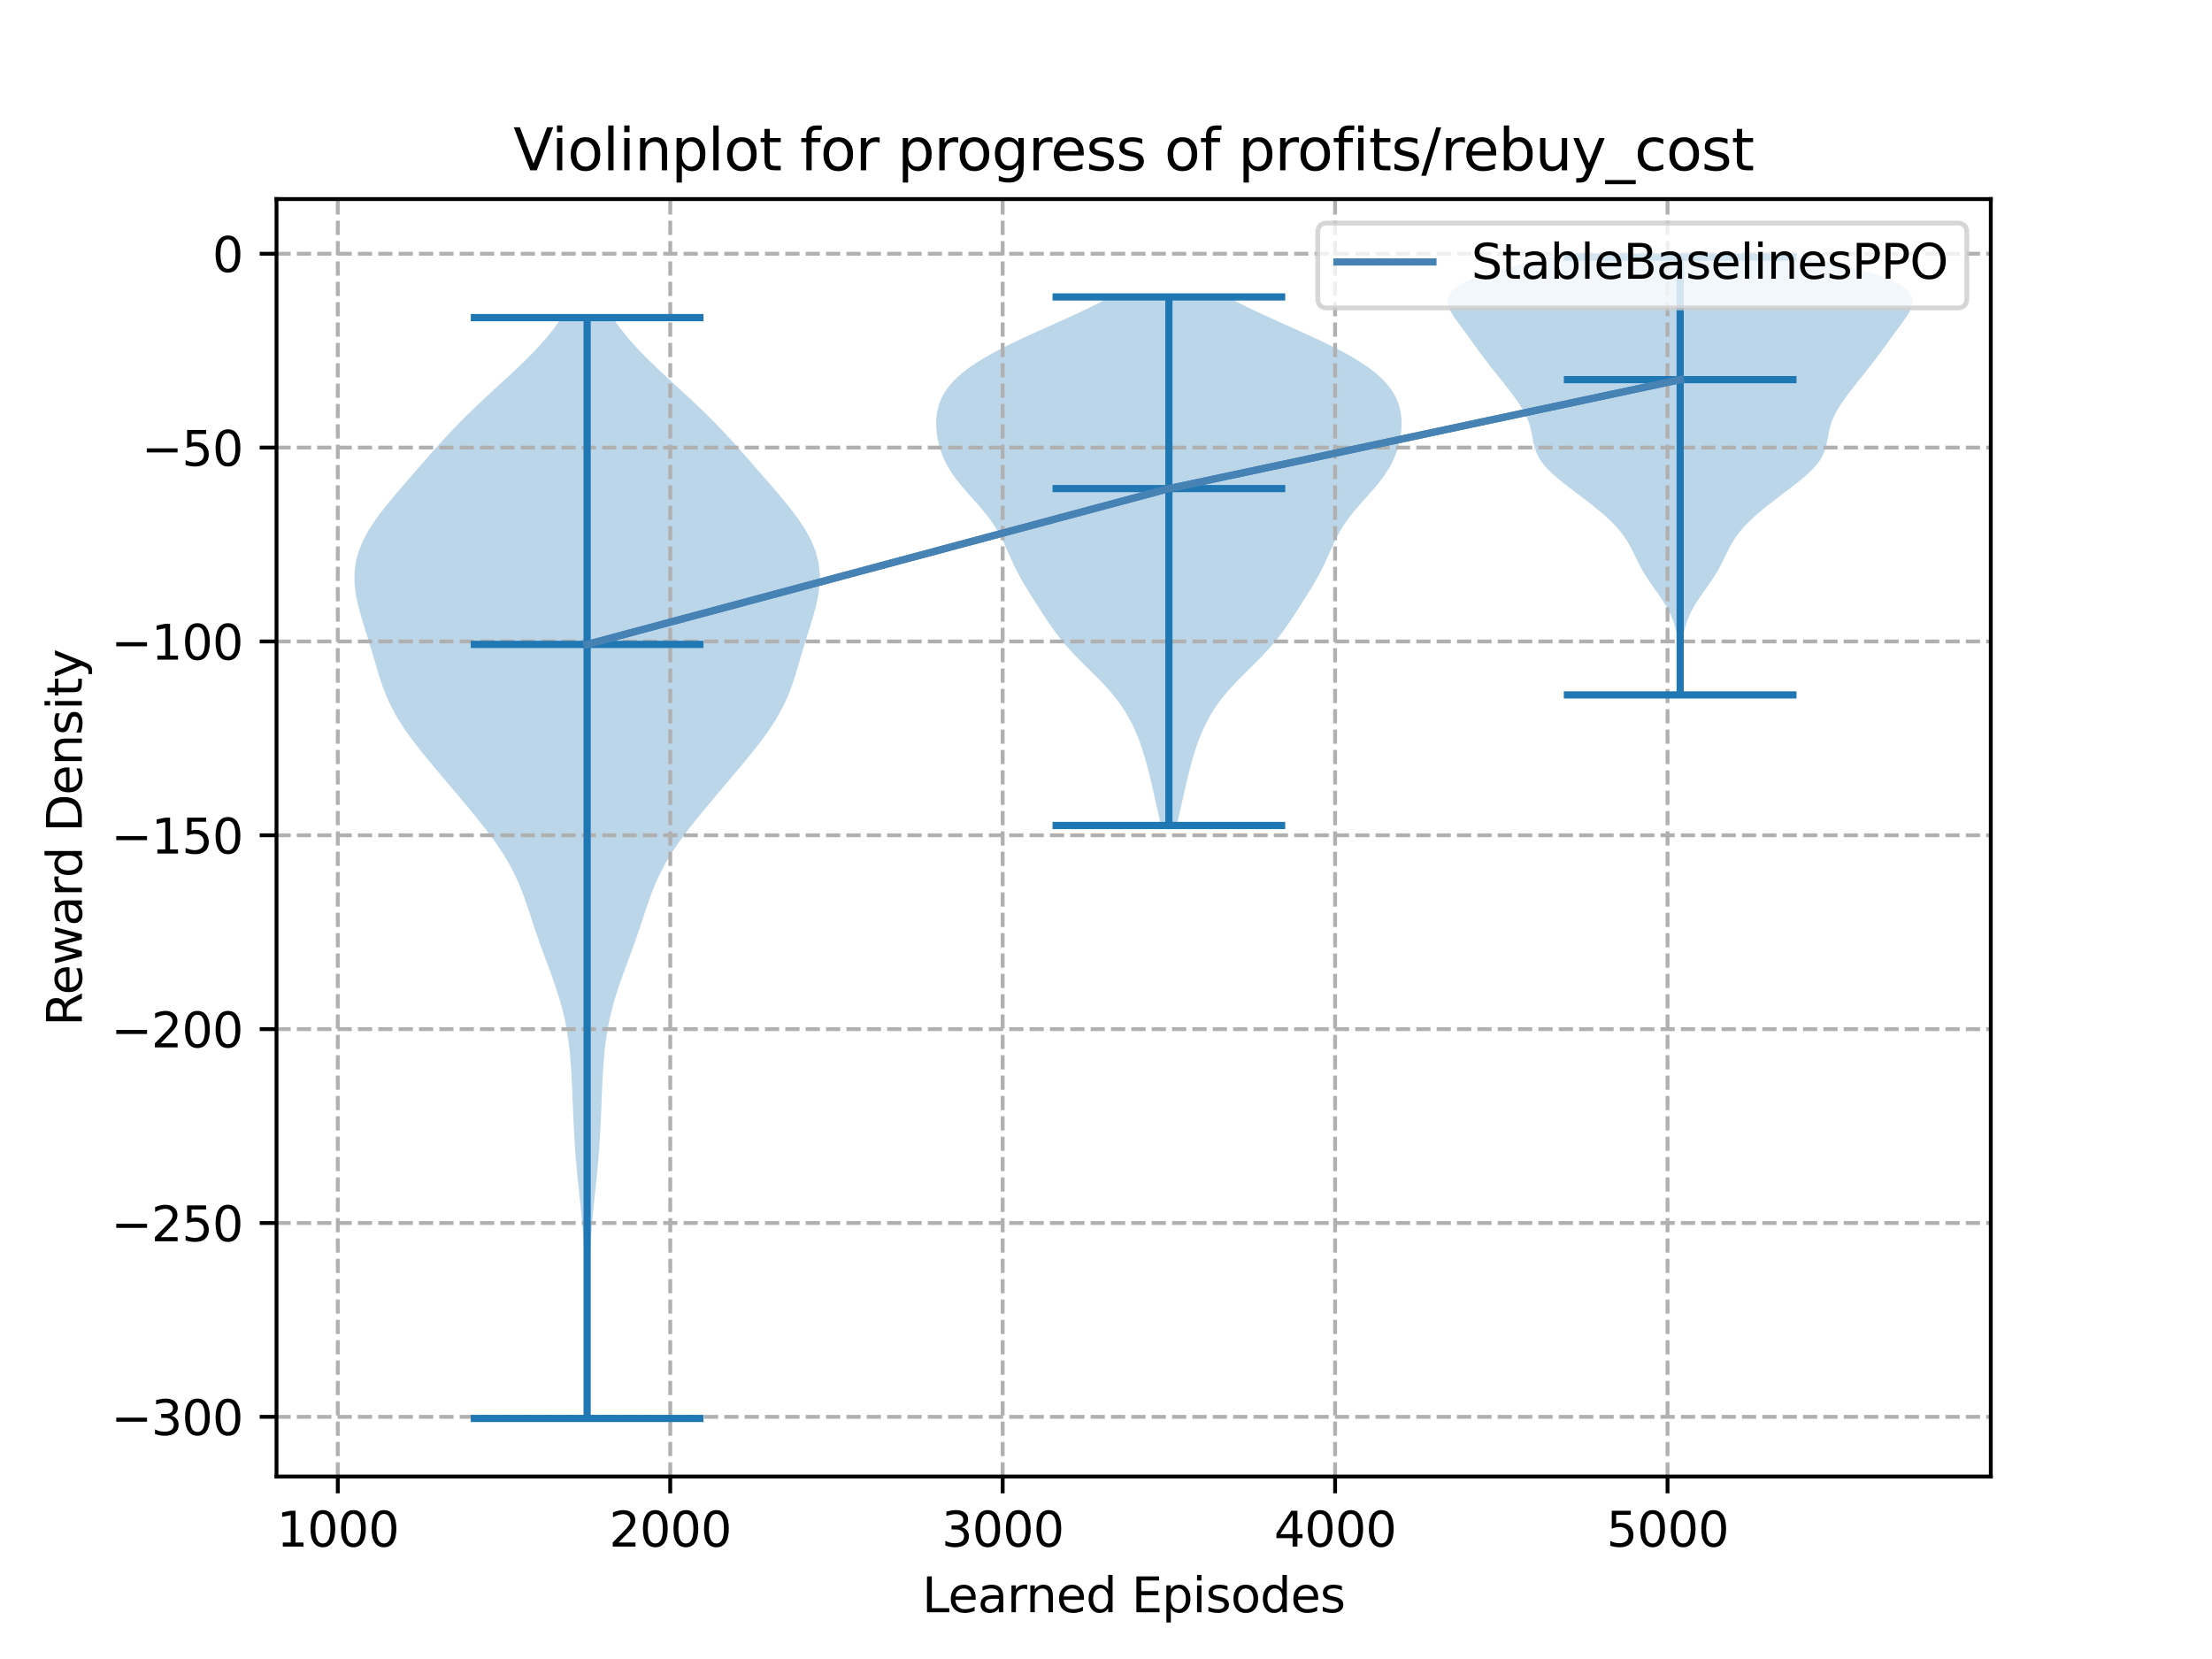 <?xml version="1.0" encoding="utf-8" standalone="no"?>
<!DOCTYPE svg PUBLIC "-//W3C//DTD SVG 1.1//EN"
  "http://www.w3.org/Graphics/SVG/1.1/DTD/svg11.dtd">
<svg xmlns:xlink="http://www.w3.org/1999/xlink" width="460.8pt" height="345.6pt" viewBox="0 0 460.8 345.6" xmlns="http://www.w3.org/2000/svg" version="1.1">
 <defs>
  <style type="text/css">*{stroke-linejoin: round; stroke-linecap: butt}</style>
 </defs>
 <g id="figure_1">
  <g id="patch_1">
   <path d="M 0 345.6 
L 460.8 345.6 
L 460.8 0 
L 0 0 
z
" style="fill: #ffffff"/>
  </g>
  <g id="axes_1">
   <g id="patch_2">
    <path d="M 57.6 307.584 
L 414.72 307.584 
L 414.72 41.472 
L 57.6 41.472 
z
" style="fill: #ffffff"/>
   </g>
   <g id="PolyCollection_1">
    <path d="M 122.653 295.488 
L 121.965 295.488 
L 121.965 293.172 
L 121.975 290.855 
L 121.991 288.539 
L 122.007 286.222 
L 122.017 283.906 
L 122.018 281.59 
L 122.008 279.273 
L 121.988 276.957 
L 121.962 274.64 
L 121.931 272.324 
L 121.897 270.008 
L 121.859 267.691 
L 121.813 265.375 
L 121.749 263.059 
L 121.661 260.742 
L 121.539 258.426 
L 121.381 256.109 
L 121.188 253.793 
L 120.966 251.477 
L 120.726 249.16 
L 120.482 246.844 
L 120.247 244.527 
L 120.033 242.211 
L 119.845 239.895 
L 119.686 237.578 
L 119.554 235.262 
L 119.443 232.945 
L 119.347 230.629 
L 119.255 228.313 
L 119.157 225.996 
L 119.04 223.68 
L 118.887 221.364 
L 118.682 219.047 
L 118.406 216.731 
L 118.045 214.414 
L 117.584 212.098 
L 117.018 209.782 
L 116.351 207.465 
L 115.595 205.149 
L 114.775 202.832 
L 113.919 200.516 
L 113.061 198.2 
L 112.228 195.883 
L 111.431 193.567 
L 110.664 191.25 
L 109.899 188.934 
L 109.09 186.618 
L 108.184 184.301 
L 107.132 181.985 
L 105.903 179.668 
L 104.485 177.352 
L 102.893 175.036 
L 101.158 172.719 
L 99.321 170.403 
L 97.419 168.087 
L 95.48 165.77 
L 93.525 163.454 
L 91.569 161.137 
L 89.63 158.821 
L 87.738 156.505 
L 85.934 154.188 
L 84.268 151.872 
L 82.784 149.555 
L 81.513 147.239 
L 80.453 144.923 
L 79.574 142.606 
L 78.822 140.29 
L 78.133 137.973 
L 77.452 135.657 
L 76.747 133.341 
L 76.022 131.024 
L 75.31 128.708 
L 74.668 126.392 
L 74.164 124.075 
L 73.866 121.759 
L 73.833 119.442 
L 74.109 117.126 
L 74.722 114.81 
L 75.677 112.493 
L 76.954 110.177 
L 78.51 107.86 
L 80.279 105.544 
L 82.189 103.228 
L 84.171 100.911 
L 86.178 98.595 
L 88.194 96.278 
L 90.228 93.962 
L 92.31 91.646 
L 94.475 89.329 
L 96.746 87.013 
L 99.127 84.697 
L 101.597 82.38 
L 104.114 80.064 
L 106.621 77.747 
L 109.057 75.431 
L 111.36 73.115 
L 113.475 70.798 
L 115.362 68.482 
L 116.992 66.165 
L 127.627 66.165 
L 127.627 66.165 
L 129.257 68.482 
L 131.143 70.798 
L 133.259 73.115 
L 135.561 75.431 
L 137.997 77.747 
L 140.505 80.064 
L 143.022 82.38 
L 145.492 84.697 
L 147.873 87.013 
L 150.144 89.329 
L 152.308 91.646 
L 154.391 93.962 
L 156.425 96.278 
L 158.44 98.595 
L 160.448 100.911 
L 162.43 103.228 
L 164.339 105.544 
L 166.108 107.86 
L 167.664 110.177 
L 168.942 112.493 
L 169.897 114.81 
L 170.51 117.126 
L 170.786 119.442 
L 170.753 121.759 
L 170.455 124.075 
L 169.951 126.392 
L 169.309 128.708 
L 168.597 131.024 
L 167.871 133.341 
L 167.167 135.657 
L 166.485 137.973 
L 165.796 140.29 
L 165.045 142.606 
L 164.166 144.923 
L 163.106 147.239 
L 161.834 149.555 
L 160.351 151.872 
L 158.685 154.188 
L 156.881 156.505 
L 154.989 158.821 
L 153.05 161.137 
L 151.093 163.454 
L 149.139 165.77 
L 147.2 168.087 
L 145.298 170.403 
L 143.46 172.719 
L 141.726 175.036 
L 140.134 177.352 
L 138.716 179.668 
L 137.486 181.985 
L 136.435 184.301 
L 135.529 186.618 
L 134.72 188.934 
L 133.955 191.25 
L 133.188 193.567 
L 132.391 195.883 
L 131.557 198.2 
L 130.699 200.516 
L 129.844 202.832 
L 129.023 205.149 
L 128.268 207.465 
L 127.6 209.782 
L 127.035 212.098 
L 126.574 214.414 
L 126.212 216.731 
L 125.937 219.047 
L 125.732 221.364 
L 125.579 223.68 
L 125.461 225.996 
L 125.364 228.313 
L 125.272 230.629 
L 125.175 232.945 
L 125.065 235.262 
L 124.932 237.578 
L 124.773 239.895 
L 124.586 242.211 
L 124.371 244.527 
L 124.137 246.844 
L 123.893 249.16 
L 123.653 251.477 
L 123.431 253.793 
L 123.237 256.109 
L 123.079 258.426 
L 122.958 260.742 
L 122.869 263.059 
L 122.806 265.375 
L 122.759 267.691 
L 122.721 270.008 
L 122.688 272.324 
L 122.657 274.64 
L 122.63 276.957 
L 122.611 279.273 
L 122.601 281.59 
L 122.601 283.906 
L 122.612 286.222 
L 122.628 288.539 
L 122.644 290.855 
L 122.654 293.172 
L 122.653 295.488 
z
" clip-path="url(#p845cab5fc1)" style="fill: #1f77b4; fill-opacity: 0.3"/>
   </g>
   <g id="PolyCollection_2">
    <path d="M 245.163 171.965 
L 241.839 171.965 
L 241.601 170.853 
L 241.357 169.741 
L 241.108 168.629 
L 240.858 167.516 
L 240.606 166.404 
L 240.354 165.292 
L 240.1 164.18 
L 239.842 163.068 
L 239.578 161.956 
L 239.306 160.843 
L 239.021 159.731 
L 238.719 158.619 
L 238.398 157.507 
L 238.053 156.395 
L 237.681 155.283 
L 237.278 154.17 
L 236.839 153.058 
L 236.36 151.946 
L 235.835 150.834 
L 235.258 149.722 
L 234.622 148.61 
L 233.919 147.497 
L 233.146 146.385 
L 232.298 145.273 
L 231.376 144.161 
L 230.386 143.049 
L 229.335 141.937 
L 228.24 140.825 
L 227.119 139.712 
L 225.991 138.6 
L 224.878 137.488 
L 223.799 136.376 
L 222.768 135.264 
L 221.795 134.152 
L 220.882 133.039 
L 220.026 131.927 
L 219.219 130.815 
L 218.45 129.703 
L 217.708 128.591 
L 216.982 127.479 
L 216.264 126.366 
L 215.552 125.254 
L 214.847 124.142 
L 214.153 123.03 
L 213.478 121.918 
L 212.83 120.806 
L 212.215 119.693 
L 211.636 118.581 
L 211.093 117.469 
L 210.58 116.357 
L 210.084 115.245 
L 209.59 114.133 
L 209.079 113.02 
L 208.531 111.908 
L 207.928 110.796 
L 207.256 109.684 
L 206.506 108.572 
L 205.679 107.46 
L 204.781 106.347 
L 203.828 105.235 
L 202.842 104.123 
L 201.848 103.011 
L 200.874 101.899 
L 199.944 100.787 
L 199.078 99.675 
L 198.293 98.562 
L 197.596 97.45 
L 196.991 96.338 
L 196.476 95.226 
L 196.047 94.114 
L 195.698 93.002 
L 195.423 91.889 
L 195.219 90.777 
L 195.085 89.665 
L 195.024 88.553 
L 195.042 87.441 
L 195.147 86.329 
L 195.352 85.216 
L 195.669 84.104 
L 196.114 82.992 
L 196.702 81.88 
L 197.449 80.768 
L 198.37 79.656 
L 199.475 78.543 
L 200.773 77.431 
L 202.268 76.319 
L 203.956 75.207 
L 205.829 74.095 
L 207.872 72.983 
L 210.064 71.87 
L 212.378 70.758 
L 214.782 69.646 
L 217.244 68.534 
L 219.727 67.422 
L 222.196 66.31 
L 224.615 65.197 
L 226.951 64.085 
L 229.175 62.973 
L 231.26 61.861 
L 255.741 61.861 
L 255.741 61.861 
L 257.827 62.973 
L 260.051 64.085 
L 262.387 65.197 
L 264.806 66.31 
L 267.274 67.422 
L 269.757 68.534 
L 272.219 69.646 
L 274.624 70.758 
L 276.938 71.87 
L 279.129 72.983 
L 281.173 74.095 
L 283.046 75.207 
L 284.734 76.319 
L 286.228 77.431 
L 287.526 78.543 
L 288.632 79.656 
L 289.552 80.768 
L 290.3 81.88 
L 290.888 82.992 
L 291.333 84.104 
L 291.65 85.216 
L 291.854 86.329 
L 291.959 87.441 
L 291.977 88.553 
L 291.917 89.665 
L 291.783 90.777 
L 291.579 91.889 
L 291.304 93.002 
L 290.954 94.114 
L 290.525 95.226 
L 290.01 96.338 
L 289.406 97.45 
L 288.709 98.562 
L 287.923 99.675 
L 287.058 100.787 
L 286.127 101.899 
L 285.153 103.011 
L 284.159 104.123 
L 283.174 105.235 
L 282.221 106.347 
L 281.323 107.46 
L 280.495 108.572 
L 279.746 109.684 
L 279.073 110.796 
L 278.471 111.908 
L 277.923 113.02 
L 277.412 114.133 
L 276.918 115.245 
L 276.422 116.357 
L 275.908 117.469 
L 275.365 118.581 
L 274.787 119.693 
L 274.172 120.806 
L 273.524 121.918 
L 272.849 123.03 
L 272.155 124.142 
L 271.449 125.254 
L 270.737 126.366 
L 270.02 127.479 
L 269.293 128.591 
L 268.551 129.703 
L 267.783 130.815 
L 266.976 131.927 
L 266.12 133.039 
L 265.206 134.152 
L 264.233 135.264 
L 263.202 136.376 
L 262.123 137.488 
L 261.01 138.6 
L 259.883 139.712 
L 258.761 140.825 
L 257.666 141.937 
L 256.616 143.049 
L 255.625 144.161 
L 254.703 145.273 
L 253.856 146.385 
L 253.082 147.497 
L 252.38 148.61 
L 251.743 149.722 
L 251.166 150.834 
L 250.641 151.946 
L 250.162 153.058 
L 249.723 154.17 
L 249.32 155.283 
L 248.948 156.395 
L 248.603 157.507 
L 248.282 158.619 
L 247.981 159.731 
L 247.696 160.843 
L 247.423 161.956 
L 247.16 163.068 
L 246.902 164.18 
L 246.648 165.292 
L 246.395 166.404 
L 246.144 167.516 
L 245.893 168.629 
L 245.645 169.741 
L 245.4 170.853 
L 245.163 171.965 
z
" clip-path="url(#p845cab5fc1)" style="fill: #1f77b4; fill-opacity: 0.3"/>
   </g>
   <g id="PolyCollection_3">
    <path d="M 350.351 144.766 
L 349.67 144.766 
L 349.673 143.845 
L 349.685 142.923 
L 349.703 142.002 
L 349.725 141.081 
L 349.746 140.16 
L 349.764 139.239 
L 349.773 138.317 
L 349.77 137.396 
L 349.75 136.475 
L 349.71 135.554 
L 349.646 134.633 
L 349.553 133.711 
L 349.426 132.79 
L 349.26 131.869 
L 349.048 130.948 
L 348.785 130.027 
L 348.465 129.106 
L 348.084 128.184 
L 347.64 127.263 
L 347.134 126.342 
L 346.573 125.421 
L 345.966 124.5 
L 345.328 123.578 
L 344.675 122.657 
L 344.025 121.736 
L 343.394 120.815 
L 342.796 119.894 
L 342.239 118.972 
L 341.724 118.051 
L 341.246 117.13 
L 340.794 116.209 
L 340.348 115.288 
L 339.888 114.367 
L 339.393 113.445 
L 338.842 112.524 
L 338.22 111.603 
L 337.514 110.682 
L 336.721 109.761 
L 335.842 108.839 
L 334.88 107.918 
L 333.847 106.997 
L 332.751 106.076 
L 331.605 105.155 
L 330.422 104.233 
L 329.213 103.312 
L 327.994 102.391 
L 326.782 101.47 
L 325.6 100.549 
L 324.469 99.627 
L 323.416 98.706 
L 322.466 97.785 
L 321.64 96.864 
L 320.95 95.943 
L 320.401 95.022 
L 319.984 94.1 
L 319.678 93.179 
L 319.454 92.258 
L 319.277 91.337 
L 319.109 90.416 
L 318.916 89.494 
L 318.672 88.573 
L 318.358 87.652 
L 317.967 86.731 
L 317.498 85.81 
L 316.96 84.888 
L 316.363 83.967 
L 315.72 83.046 
L 315.042 82.125 
L 314.339 81.204 
L 313.619 80.282 
L 312.889 79.361 
L 312.155 78.44 
L 311.421 77.519 
L 310.693 76.598 
L 309.976 75.677 
L 309.271 74.755 
L 308.581 73.834 
L 307.903 72.913 
L 307.234 71.992 
L 306.568 71.071 
L 305.899 70.149 
L 305.224 69.228 
L 304.543 68.307 
L 303.863 67.386 
L 303.202 66.465 
L 302.588 65.543 
L 302.065 64.622 
L 301.691 63.701 
L 301.534 62.78 
L 301.672 61.859 
L 302.185 60.938 
L 303.142 60.016 
L 304.598 59.095 
L 306.583 58.174 
L 309.091 57.253 
L 312.081 56.332 
L 315.475 55.41 
L 319.163 54.489 
L 323.013 53.568 
L 377.009 53.568 
L 377.009 53.568 
L 380.859 54.489 
L 384.547 55.41 
L 387.94 56.332 
L 390.93 57.253 
L 393.438 58.174 
L 395.423 59.095 
L 396.88 60.016 
L 397.837 60.938 
L 398.349 61.859 
L 398.487 62.78 
L 398.331 63.701 
L 397.956 64.622 
L 397.433 65.543 
L 396.82 66.465 
L 396.158 67.386 
L 395.478 68.307 
L 394.797 69.228 
L 394.122 70.149 
L 393.454 71.071 
L 392.788 71.992 
L 392.119 72.913 
L 391.441 73.834 
L 390.75 74.755 
L 390.046 75.677 
L 389.328 76.598 
L 388.6 77.519 
L 387.867 78.44 
L 387.132 79.361 
L 386.402 80.282 
L 385.683 81.204 
L 384.98 82.125 
L 384.302 83.046 
L 383.658 83.967 
L 383.061 84.888 
L 382.523 85.81 
L 382.054 86.731 
L 381.663 87.652 
L 381.349 88.573 
L 381.105 89.494 
L 380.913 90.416 
L 380.745 91.337 
L 380.567 92.258 
L 380.343 93.179 
L 380.038 94.1 
L 379.62 95.022 
L 379.071 95.943 
L 378.382 96.864 
L 377.555 97.785 
L 376.605 98.706 
L 375.552 99.627 
L 374.422 100.549 
L 373.239 101.47 
L 372.028 102.391 
L 370.809 103.312 
L 369.6 104.233 
L 368.416 105.155 
L 367.27 106.076 
L 366.175 106.997 
L 365.141 107.918 
L 364.18 108.839 
L 363.3 109.761 
L 362.507 110.682 
L 361.802 111.603 
L 361.179 112.524 
L 360.628 113.445 
L 360.133 114.367 
L 359.674 115.288 
L 359.228 116.209 
L 358.775 117.13 
L 358.297 118.051 
L 357.783 118.972 
L 357.226 119.894 
L 356.627 120.815 
L 355.997 121.736 
L 355.346 122.657 
L 354.693 123.578 
L 354.055 124.5 
L 353.449 125.421 
L 352.887 126.342 
L 352.382 127.263 
L 351.938 128.184 
L 351.556 129.106 
L 351.236 130.027 
L 350.973 130.948 
L 350.762 131.869 
L 350.596 132.79 
L 350.469 133.711 
L 350.376 134.633 
L 350.311 135.554 
L 350.271 136.475 
L 350.252 137.396 
L 350.248 138.317 
L 350.258 139.239 
L 350.275 140.16 
L 350.297 141.081 
L 350.318 142.002 
L 350.337 142.923 
L 350.348 143.845 
L 350.351 144.766 
z
" clip-path="url(#p845cab5fc1)" style="fill: #1f77b4; fill-opacity: 0.3"/>
   </g>
   <g id="matplotlib.axis_1">
    <g id="xtick_1">
     <g id="line2d_1">
      <path d="M 70.37 307.584 
L 70.37 41.472 
" clip-path="url(#p845cab5fc1)" style="fill: none; stroke-dasharray: 2.96,1.28; stroke-dashoffset: 0; stroke: #b0b0b0; stroke-width: 0.8"/>
     </g>
     <g id="line2d_2">
      <defs>
       <path id="m563251c723" d="M 0 0 
L 0 3.5 
" style="stroke: #000000; stroke-width: 0.8"/>
      </defs>
      <g>
       <use xlink:href="#m563251c723" x="70.37" y="307.584" style="stroke: #000000; stroke-width: 0.8"/>
      </g>
     </g>
     <g id="text_1">
      <!-- 1000 -->
      <g transform="translate(57.645 322.182)scale(0.1 -0.1)">
       <defs>
        <path id="DejaVuSans-31" d="M 794 531 
L 1825 531 
L 1825 4091 
L 703 3866 
L 703 4441 
L 1819 4666 
L 2450 4666 
L 2450 531 
L 3481 531 
L 3481 0 
L 794 0 
L 794 531 
z
" transform="scale(0.016)"/>
        <path id="DejaVuSans-30" d="M 2034 4250 
Q 1547 4250 1301 3770 
Q 1056 3291 1056 2328 
Q 1056 1369 1301 889 
Q 1547 409 2034 409 
Q 2525 409 2770 889 
Q 3016 1369 3016 2328 
Q 3016 3291 2770 3770 
Q 2525 4250 2034 4250 
z
M 2034 4750 
Q 2819 4750 3233 4129 
Q 3647 3509 3647 2328 
Q 3647 1150 3233 529 
Q 2819 -91 2034 -91 
Q 1250 -91 836 529 
Q 422 1150 422 2328 
Q 422 3509 836 4129 
Q 1250 4750 2034 4750 
z
" transform="scale(0.016)"/>
       </defs>
       <use xlink:href="#DejaVuSans-31"/>
       <use xlink:href="#DejaVuSans-30" x="63.623"/>
       <use xlink:href="#DejaVuSans-30" x="127.246"/>
       <use xlink:href="#DejaVuSans-30" x="190.869"/>
      </g>
     </g>
    </g>
    <g id="xtick_2">
     <g id="line2d_3">
      <path d="M 139.622 307.584 
L 139.622 41.472 
" clip-path="url(#p845cab5fc1)" style="fill: none; stroke-dasharray: 2.96,1.28; stroke-dashoffset: 0; stroke: #b0b0b0; stroke-width: 0.8"/>
     </g>
     <g id="line2d_4">
      <g>
       <use xlink:href="#m563251c723" x="139.622" y="307.584" style="stroke: #000000; stroke-width: 0.8"/>
      </g>
     </g>
     <g id="text_2">
      <!-- 2000 -->
      <g transform="translate(126.897 322.182)scale(0.1 -0.1)">
       <defs>
        <path id="DejaVuSans-32" d="M 1228 531 
L 3431 531 
L 3431 0 
L 469 0 
L 469 531 
Q 828 903 1448 1529 
Q 2069 2156 2228 2338 
Q 2531 2678 2651 2914 
Q 2772 3150 2772 3378 
Q 2772 3750 2511 3984 
Q 2250 4219 1831 4219 
Q 1534 4219 1204 4116 
Q 875 4013 500 3803 
L 500 4441 
Q 881 4594 1212 4672 
Q 1544 4750 1819 4750 
Q 2544 4750 2975 4387 
Q 3406 4025 3406 3419 
Q 3406 3131 3298 2873 
Q 3191 2616 2906 2266 
Q 2828 2175 2409 1742 
Q 1991 1309 1228 531 
z
" transform="scale(0.016)"/>
       </defs>
       <use xlink:href="#DejaVuSans-32"/>
       <use xlink:href="#DejaVuSans-30" x="63.623"/>
       <use xlink:href="#DejaVuSans-30" x="127.246"/>
       <use xlink:href="#DejaVuSans-30" x="190.869"/>
      </g>
     </g>
    </g>
    <g id="xtick_3">
     <g id="line2d_5">
      <path d="M 208.875 307.584 
L 208.875 41.472 
" clip-path="url(#p845cab5fc1)" style="fill: none; stroke-dasharray: 2.96,1.28; stroke-dashoffset: 0; stroke: #b0b0b0; stroke-width: 0.8"/>
     </g>
     <g id="line2d_6">
      <g>
       <use xlink:href="#m563251c723" x="208.875" y="307.584" style="stroke: #000000; stroke-width: 0.8"/>
      </g>
     </g>
     <g id="text_3">
      <!-- 3000 -->
      <g transform="translate(196.15 322.182)scale(0.1 -0.1)">
       <defs>
        <path id="DejaVuSans-33" d="M 2597 2516 
Q 3050 2419 3304 2112 
Q 3559 1806 3559 1356 
Q 3559 666 3084 287 
Q 2609 -91 1734 -91 
Q 1441 -91 1130 -33 
Q 819 25 488 141 
L 488 750 
Q 750 597 1062 519 
Q 1375 441 1716 441 
Q 2309 441 2620 675 
Q 2931 909 2931 1356 
Q 2931 1769 2642 2001 
Q 2353 2234 1838 2234 
L 1294 2234 
L 1294 2753 
L 1863 2753 
Q 2328 2753 2575 2939 
Q 2822 3125 2822 3475 
Q 2822 3834 2567 4026 
Q 2313 4219 1838 4219 
Q 1578 4219 1281 4162 
Q 984 4106 628 3988 
L 628 4550 
Q 988 4650 1302 4700 
Q 1616 4750 1894 4750 
Q 2613 4750 3031 4423 
Q 3450 4097 3450 3541 
Q 3450 3153 3228 2886 
Q 3006 2619 2597 2516 
z
" transform="scale(0.016)"/>
       </defs>
       <use xlink:href="#DejaVuSans-33"/>
       <use xlink:href="#DejaVuSans-30" x="63.623"/>
       <use xlink:href="#DejaVuSans-30" x="127.246"/>
       <use xlink:href="#DejaVuSans-30" x="190.869"/>
      </g>
     </g>
    </g>
    <g id="xtick_4">
     <g id="line2d_7">
      <path d="M 278.127 307.584 
L 278.127 41.472 
" clip-path="url(#p845cab5fc1)" style="fill: none; stroke-dasharray: 2.96,1.28; stroke-dashoffset: 0; stroke: #b0b0b0; stroke-width: 0.8"/>
     </g>
     <g id="line2d_8">
      <g>
       <use xlink:href="#m563251c723" x="278.127" y="307.584" style="stroke: #000000; stroke-width: 0.8"/>
      </g>
     </g>
     <g id="text_4">
      <!-- 4000 -->
      <g transform="translate(265.402 322.182)scale(0.1 -0.1)">
       <defs>
        <path id="DejaVuSans-34" d="M 2419 4116 
L 825 1625 
L 2419 1625 
L 2419 4116 
z
M 2253 4666 
L 3047 4666 
L 3047 1625 
L 3713 1625 
L 3713 1100 
L 3047 1100 
L 3047 0 
L 2419 0 
L 2419 1100 
L 313 1100 
L 313 1709 
L 2253 4666 
z
" transform="scale(0.016)"/>
       </defs>
       <use xlink:href="#DejaVuSans-34"/>
       <use xlink:href="#DejaVuSans-30" x="63.623"/>
       <use xlink:href="#DejaVuSans-30" x="127.246"/>
       <use xlink:href="#DejaVuSans-30" x="190.869"/>
      </g>
     </g>
    </g>
    <g id="xtick_5">
     <g id="line2d_9">
      <path d="M 347.379 307.584 
L 347.379 41.472 
" clip-path="url(#p845cab5fc1)" style="fill: none; stroke-dasharray: 2.96,1.28; stroke-dashoffset: 0; stroke: #b0b0b0; stroke-width: 0.8"/>
     </g>
     <g id="line2d_10">
      <g>
       <use xlink:href="#m563251c723" x="347.379" y="307.584" style="stroke: #000000; stroke-width: 0.8"/>
      </g>
     </g>
     <g id="text_5">
      <!-- 5000 -->
      <g transform="translate(334.654 322.182)scale(0.1 -0.1)">
       <defs>
        <path id="DejaVuSans-35" d="M 691 4666 
L 3169 4666 
L 3169 4134 
L 1269 4134 
L 1269 2991 
Q 1406 3038 1543 3061 
Q 1681 3084 1819 3084 
Q 2600 3084 3056 2656 
Q 3513 2228 3513 1497 
Q 3513 744 3044 326 
Q 2575 -91 1722 -91 
Q 1428 -91 1123 -41 
Q 819 9 494 109 
L 494 744 
Q 775 591 1075 516 
Q 1375 441 1709 441 
Q 2250 441 2565 725 
Q 2881 1009 2881 1497 
Q 2881 1984 2565 2268 
Q 2250 2553 1709 2553 
Q 1456 2553 1204 2497 
Q 953 2441 691 2322 
L 691 4666 
z
" transform="scale(0.016)"/>
       </defs>
       <use xlink:href="#DejaVuSans-35"/>
       <use xlink:href="#DejaVuSans-30" x="63.623"/>
       <use xlink:href="#DejaVuSans-30" x="127.246"/>
       <use xlink:href="#DejaVuSans-30" x="190.869"/>
      </g>
     </g>
    </g>
    <g id="text_6">
     <!-- Learned Episodes -->
     <g transform="translate(192.102 335.861)scale(0.1 -0.1)">
      <defs>
       <path id="DejaVuSans-4c" d="M 628 4666 
L 1259 4666 
L 1259 531 
L 3531 531 
L 3531 0 
L 628 0 
L 628 4666 
z
" transform="scale(0.016)"/>
       <path id="DejaVuSans-65" d="M 3597 1894 
L 3597 1613 
L 953 1613 
Q 991 1019 1311 708 
Q 1631 397 2203 397 
Q 2534 397 2845 478 
Q 3156 559 3463 722 
L 3463 178 
Q 3153 47 2828 -22 
Q 2503 -91 2169 -91 
Q 1331 -91 842 396 
Q 353 884 353 1716 
Q 353 2575 817 3079 
Q 1281 3584 2069 3584 
Q 2775 3584 3186 3129 
Q 3597 2675 3597 1894 
z
M 3022 2063 
Q 3016 2534 2758 2815 
Q 2500 3097 2075 3097 
Q 1594 3097 1305 2825 
Q 1016 2553 972 2059 
L 3022 2063 
z
" transform="scale(0.016)"/>
       <path id="DejaVuSans-61" d="M 2194 1759 
Q 1497 1759 1228 1600 
Q 959 1441 959 1056 
Q 959 750 1161 570 
Q 1363 391 1709 391 
Q 2188 391 2477 730 
Q 2766 1069 2766 1631 
L 2766 1759 
L 2194 1759 
z
M 3341 1997 
L 3341 0 
L 2766 0 
L 2766 531 
Q 2569 213 2275 61 
Q 1981 -91 1556 -91 
Q 1019 -91 701 211 
Q 384 513 384 1019 
Q 384 1609 779 1909 
Q 1175 2209 1959 2209 
L 2766 2209 
L 2766 2266 
Q 2766 2663 2505 2880 
Q 2244 3097 1772 3097 
Q 1472 3097 1187 3025 
Q 903 2953 641 2809 
L 641 3341 
Q 956 3463 1253 3523 
Q 1550 3584 1831 3584 
Q 2591 3584 2966 3190 
Q 3341 2797 3341 1997 
z
" transform="scale(0.016)"/>
       <path id="DejaVuSans-72" d="M 2631 2963 
Q 2534 3019 2420 3045 
Q 2306 3072 2169 3072 
Q 1681 3072 1420 2755 
Q 1159 2438 1159 1844 
L 1159 0 
L 581 0 
L 581 3500 
L 1159 3500 
L 1159 2956 
Q 1341 3275 1631 3429 
Q 1922 3584 2338 3584 
Q 2397 3584 2469 3576 
Q 2541 3569 2628 3553 
L 2631 2963 
z
" transform="scale(0.016)"/>
       <path id="DejaVuSans-6e" d="M 3513 2113 
L 3513 0 
L 2938 0 
L 2938 2094 
Q 2938 2591 2744 2837 
Q 2550 3084 2163 3084 
Q 1697 3084 1428 2787 
Q 1159 2491 1159 1978 
L 1159 0 
L 581 0 
L 581 3500 
L 1159 3500 
L 1159 2956 
Q 1366 3272 1645 3428 
Q 1925 3584 2291 3584 
Q 2894 3584 3203 3211 
Q 3513 2838 3513 2113 
z
" transform="scale(0.016)"/>
       <path id="DejaVuSans-64" d="M 2906 2969 
L 2906 4863 
L 3481 4863 
L 3481 0 
L 2906 0 
L 2906 525 
Q 2725 213 2448 61 
Q 2172 -91 1784 -91 
Q 1150 -91 751 415 
Q 353 922 353 1747 
Q 353 2572 751 3078 
Q 1150 3584 1784 3584 
Q 2172 3584 2448 3432 
Q 2725 3281 2906 2969 
z
M 947 1747 
Q 947 1113 1208 752 
Q 1469 391 1925 391 
Q 2381 391 2643 752 
Q 2906 1113 2906 1747 
Q 2906 2381 2643 2742 
Q 2381 3103 1925 3103 
Q 1469 3103 1208 2742 
Q 947 2381 947 1747 
z
" transform="scale(0.016)"/>
       <path id="DejaVuSans-20" transform="scale(0.016)"/>
       <path id="DejaVuSans-45" d="M 628 4666 
L 3578 4666 
L 3578 4134 
L 1259 4134 
L 1259 2753 
L 3481 2753 
L 3481 2222 
L 1259 2222 
L 1259 531 
L 3634 531 
L 3634 0 
L 628 0 
L 628 4666 
z
" transform="scale(0.016)"/>
       <path id="DejaVuSans-70" d="M 1159 525 
L 1159 -1331 
L 581 -1331 
L 581 3500 
L 1159 3500 
L 1159 2969 
Q 1341 3281 1617 3432 
Q 1894 3584 2278 3584 
Q 2916 3584 3314 3078 
Q 3713 2572 3713 1747 
Q 3713 922 3314 415 
Q 2916 -91 2278 -91 
Q 1894 -91 1617 61 
Q 1341 213 1159 525 
z
M 3116 1747 
Q 3116 2381 2855 2742 
Q 2594 3103 2138 3103 
Q 1681 3103 1420 2742 
Q 1159 2381 1159 1747 
Q 1159 1113 1420 752 
Q 1681 391 2138 391 
Q 2594 391 2855 752 
Q 3116 1113 3116 1747 
z
" transform="scale(0.016)"/>
       <path id="DejaVuSans-69" d="M 603 3500 
L 1178 3500 
L 1178 0 
L 603 0 
L 603 3500 
z
M 603 4863 
L 1178 4863 
L 1178 4134 
L 603 4134 
L 603 4863 
z
" transform="scale(0.016)"/>
       <path id="DejaVuSans-73" d="M 2834 3397 
L 2834 2853 
Q 2591 2978 2328 3040 
Q 2066 3103 1784 3103 
Q 1356 3103 1142 2972 
Q 928 2841 928 2578 
Q 928 2378 1081 2264 
Q 1234 2150 1697 2047 
L 1894 2003 
Q 2506 1872 2764 1633 
Q 3022 1394 3022 966 
Q 3022 478 2636 193 
Q 2250 -91 1575 -91 
Q 1294 -91 989 -36 
Q 684 19 347 128 
L 347 722 
Q 666 556 975 473 
Q 1284 391 1588 391 
Q 1994 391 2212 530 
Q 2431 669 2431 922 
Q 2431 1156 2273 1281 
Q 2116 1406 1581 1522 
L 1381 1569 
Q 847 1681 609 1914 
Q 372 2147 372 2553 
Q 372 3047 722 3315 
Q 1072 3584 1716 3584 
Q 2034 3584 2315 3537 
Q 2597 3491 2834 3397 
z
" transform="scale(0.016)"/>
       <path id="DejaVuSans-6f" d="M 1959 3097 
Q 1497 3097 1228 2736 
Q 959 2375 959 1747 
Q 959 1119 1226 758 
Q 1494 397 1959 397 
Q 2419 397 2687 759 
Q 2956 1122 2956 1747 
Q 2956 2369 2687 2733 
Q 2419 3097 1959 3097 
z
M 1959 3584 
Q 2709 3584 3137 3096 
Q 3566 2609 3566 1747 
Q 3566 888 3137 398 
Q 2709 -91 1959 -91 
Q 1206 -91 779 398 
Q 353 888 353 1747 
Q 353 2609 779 3096 
Q 1206 3584 1959 3584 
z
" transform="scale(0.016)"/>
      </defs>
      <use xlink:href="#DejaVuSans-4c"/>
      <use xlink:href="#DejaVuSans-65" x="53.963"/>
      <use xlink:href="#DejaVuSans-61" x="115.486"/>
      <use xlink:href="#DejaVuSans-72" x="176.766"/>
      <use xlink:href="#DejaVuSans-6e" x="216.129"/>
      <use xlink:href="#DejaVuSans-65" x="279.508"/>
      <use xlink:href="#DejaVuSans-64" x="341.031"/>
      <use xlink:href="#DejaVuSans-20" x="404.508"/>
      <use xlink:href="#DejaVuSans-45" x="436.295"/>
      <use xlink:href="#DejaVuSans-70" x="499.479"/>
      <use xlink:href="#DejaVuSans-69" x="562.955"/>
      <use xlink:href="#DejaVuSans-73" x="590.738"/>
      <use xlink:href="#DejaVuSans-6f" x="642.838"/>
      <use xlink:href="#DejaVuSans-64" x="704.02"/>
      <use xlink:href="#DejaVuSans-65" x="767.496"/>
      <use xlink:href="#DejaVuSans-73" x="829.02"/>
     </g>
    </g>
   </g>
   <g id="matplotlib.axis_2">
    <g id="ytick_1">
     <g id="line2d_11">
      <path d="M 57.6 295.155 
L 414.72 295.155 
" clip-path="url(#p845cab5fc1)" style="fill: none; stroke-dasharray: 2.96,1.28; stroke-dashoffset: 0; stroke: #b0b0b0; stroke-width: 0.8"/>
     </g>
     <g id="line2d_12">
      <defs>
       <path id="mf95bbfba29" d="M 0 0 
L -3.5 0 
" style="stroke: #000000; stroke-width: 0.8"/>
      </defs>
      <g>
       <use xlink:href="#mf95bbfba29" x="57.6" y="295.155" style="stroke: #000000; stroke-width: 0.8"/>
      </g>
     </g>
     <g id="text_7">
      <!-- −300 -->
      <g transform="translate(23.133 298.954)scale(0.1 -0.1)">
       <defs>
        <path id="DejaVuSans-2212" d="M 678 2272 
L 4684 2272 
L 4684 1741 
L 678 1741 
L 678 2272 
z
" transform="scale(0.016)"/>
       </defs>
       <use xlink:href="#DejaVuSans-2212"/>
       <use xlink:href="#DejaVuSans-33" x="83.789"/>
       <use xlink:href="#DejaVuSans-30" x="147.412"/>
       <use xlink:href="#DejaVuSans-30" x="211.035"/>
      </g>
     </g>
    </g>
    <g id="ytick_2">
     <g id="line2d_13">
      <path d="M 57.6 254.771 
L 414.72 254.771 
" clip-path="url(#p845cab5fc1)" style="fill: none; stroke-dasharray: 2.96,1.28; stroke-dashoffset: 0; stroke: #b0b0b0; stroke-width: 0.8"/>
     </g>
     <g id="line2d_14">
      <g>
       <use xlink:href="#mf95bbfba29" x="57.6" y="254.771" style="stroke: #000000; stroke-width: 0.8"/>
      </g>
     </g>
     <g id="text_8">
      <!-- −250 -->
      <g transform="translate(23.133 258.571)scale(0.1 -0.1)">
       <use xlink:href="#DejaVuSans-2212"/>
       <use xlink:href="#DejaVuSans-32" x="83.789"/>
       <use xlink:href="#DejaVuSans-35" x="147.412"/>
       <use xlink:href="#DejaVuSans-30" x="211.035"/>
      </g>
     </g>
    </g>
    <g id="ytick_3">
     <g id="line2d_15">
      <path d="M 57.6 214.388 
L 414.72 214.388 
" clip-path="url(#p845cab5fc1)" style="fill: none; stroke-dasharray: 2.96,1.28; stroke-dashoffset: 0; stroke: #b0b0b0; stroke-width: 0.8"/>
     </g>
     <g id="line2d_16">
      <g>
       <use xlink:href="#mf95bbfba29" x="57.6" y="214.388" style="stroke: #000000; stroke-width: 0.8"/>
      </g>
     </g>
     <g id="text_9">
      <!-- −200 -->
      <g transform="translate(23.133 218.187)scale(0.1 -0.1)">
       <use xlink:href="#DejaVuSans-2212"/>
       <use xlink:href="#DejaVuSans-32" x="83.789"/>
       <use xlink:href="#DejaVuSans-30" x="147.412"/>
       <use xlink:href="#DejaVuSans-30" x="211.035"/>
      </g>
     </g>
    </g>
    <g id="ytick_4">
     <g id="line2d_17">
      <path d="M 57.6 174.004 
L 414.72 174.004 
" clip-path="url(#p845cab5fc1)" style="fill: none; stroke-dasharray: 2.96,1.28; stroke-dashoffset: 0; stroke: #b0b0b0; stroke-width: 0.8"/>
     </g>
     <g id="line2d_18">
      <g>
       <use xlink:href="#mf95bbfba29" x="57.6" y="174.004" style="stroke: #000000; stroke-width: 0.8"/>
      </g>
     </g>
     <g id="text_10">
      <!-- −150 -->
      <g transform="translate(23.133 177.804)scale(0.1 -0.1)">
       <use xlink:href="#DejaVuSans-2212"/>
       <use xlink:href="#DejaVuSans-31" x="83.789"/>
       <use xlink:href="#DejaVuSans-35" x="147.412"/>
       <use xlink:href="#DejaVuSans-30" x="211.035"/>
      </g>
     </g>
    </g>
    <g id="ytick_5">
     <g id="line2d_19">
      <path d="M 57.6 133.621 
L 414.72 133.621 
" clip-path="url(#p845cab5fc1)" style="fill: none; stroke-dasharray: 2.96,1.28; stroke-dashoffset: 0; stroke: #b0b0b0; stroke-width: 0.8"/>
     </g>
     <g id="line2d_20">
      <g>
       <use xlink:href="#mf95bbfba29" x="57.6" y="133.621" style="stroke: #000000; stroke-width: 0.8"/>
      </g>
     </g>
     <g id="text_11">
      <!-- −100 -->
      <g transform="translate(23.133 137.42)scale(0.1 -0.1)">
       <use xlink:href="#DejaVuSans-2212"/>
       <use xlink:href="#DejaVuSans-31" x="83.789"/>
       <use xlink:href="#DejaVuSans-30" x="147.412"/>
       <use xlink:href="#DejaVuSans-30" x="211.035"/>
      </g>
     </g>
    </g>
    <g id="ytick_6">
     <g id="line2d_21">
      <path d="M 57.6 93.237 
L 414.72 93.237 
" clip-path="url(#p845cab5fc1)" style="fill: none; stroke-dasharray: 2.96,1.28; stroke-dashoffset: 0; stroke: #b0b0b0; stroke-width: 0.8"/>
     </g>
     <g id="line2d_22">
      <g>
       <use xlink:href="#mf95bbfba29" x="57.6" y="93.237" style="stroke: #000000; stroke-width: 0.8"/>
      </g>
     </g>
     <g id="text_12">
      <!-- −50 -->
      <g transform="translate(29.495 97.036)scale(0.1 -0.1)">
       <use xlink:href="#DejaVuSans-2212"/>
       <use xlink:href="#DejaVuSans-35" x="83.789"/>
       <use xlink:href="#DejaVuSans-30" x="147.412"/>
      </g>
     </g>
    </g>
    <g id="ytick_7">
     <g id="line2d_23">
      <path d="M 57.6 52.854 
L 414.72 52.854 
" clip-path="url(#p845cab5fc1)" style="fill: none; stroke-dasharray: 2.96,1.28; stroke-dashoffset: 0; stroke: #b0b0b0; stroke-width: 0.8"/>
     </g>
     <g id="line2d_24">
      <g>
       <use xlink:href="#mf95bbfba29" x="57.6" y="52.854" style="stroke: #000000; stroke-width: 0.8"/>
      </g>
     </g>
     <g id="text_13">
      <!-- 0 -->
      <g transform="translate(44.237 56.653)scale(0.1 -0.1)">
       <use xlink:href="#DejaVuSans-30"/>
      </g>
     </g>
    </g>
    <g id="text_14">
     <!-- Reward Density -->
     <g transform="translate(17.053 213.747)rotate(-90)scale(0.1 -0.1)">
      <defs>
       <path id="DejaVuSans-52" d="M 2841 2188 
Q 3044 2119 3236 1894 
Q 3428 1669 3622 1275 
L 4263 0 
L 3584 0 
L 2988 1197 
Q 2756 1666 2539 1819 
Q 2322 1972 1947 1972 
L 1259 1972 
L 1259 0 
L 628 0 
L 628 4666 
L 2053 4666 
Q 2853 4666 3247 4331 
Q 3641 3997 3641 3322 
Q 3641 2881 3436 2590 
Q 3231 2300 2841 2188 
z
M 1259 4147 
L 1259 2491 
L 2053 2491 
Q 2509 2491 2742 2702 
Q 2975 2913 2975 3322 
Q 2975 3731 2742 3939 
Q 2509 4147 2053 4147 
L 1259 4147 
z
" transform="scale(0.016)"/>
       <path id="DejaVuSans-77" d="M 269 3500 
L 844 3500 
L 1563 769 
L 2278 3500 
L 2956 3500 
L 3675 769 
L 4391 3500 
L 4966 3500 
L 4050 0 
L 3372 0 
L 2619 2869 
L 1863 0 
L 1184 0 
L 269 3500 
z
" transform="scale(0.016)"/>
       <path id="DejaVuSans-44" d="M 1259 4147 
L 1259 519 
L 2022 519 
Q 2988 519 3436 956 
Q 3884 1394 3884 2338 
Q 3884 3275 3436 3711 
Q 2988 4147 2022 4147 
L 1259 4147 
z
M 628 4666 
L 1925 4666 
Q 3281 4666 3915 4102 
Q 4550 3538 4550 2338 
Q 4550 1131 3912 565 
Q 3275 0 1925 0 
L 628 0 
L 628 4666 
z
" transform="scale(0.016)"/>
       <path id="DejaVuSans-74" d="M 1172 4494 
L 1172 3500 
L 2356 3500 
L 2356 3053 
L 1172 3053 
L 1172 1153 
Q 1172 725 1289 603 
Q 1406 481 1766 481 
L 2356 481 
L 2356 0 
L 1766 0 
Q 1100 0 847 248 
Q 594 497 594 1153 
L 594 3053 
L 172 3053 
L 172 3500 
L 594 3500 
L 594 4494 
L 1172 4494 
z
" transform="scale(0.016)"/>
       <path id="DejaVuSans-79" d="M 2059 -325 
Q 1816 -950 1584 -1140 
Q 1353 -1331 966 -1331 
L 506 -1331 
L 506 -850 
L 844 -850 
Q 1081 -850 1212 -737 
Q 1344 -625 1503 -206 
L 1606 56 
L 191 3500 
L 800 3500 
L 1894 763 
L 2988 3500 
L 3597 3500 
L 2059 -325 
z
" transform="scale(0.016)"/>
      </defs>
      <use xlink:href="#DejaVuSans-52"/>
      <use xlink:href="#DejaVuSans-65" x="64.982"/>
      <use xlink:href="#DejaVuSans-77" x="126.506"/>
      <use xlink:href="#DejaVuSans-61" x="208.293"/>
      <use xlink:href="#DejaVuSans-72" x="269.572"/>
      <use xlink:href="#DejaVuSans-64" x="308.936"/>
      <use xlink:href="#DejaVuSans-20" x="372.412"/>
      <use xlink:href="#DejaVuSans-44" x="404.199"/>
      <use xlink:href="#DejaVuSans-65" x="481.201"/>
      <use xlink:href="#DejaVuSans-6e" x="542.725"/>
      <use xlink:href="#DejaVuSans-73" x="606.104"/>
      <use xlink:href="#DejaVuSans-69" x="658.203"/>
      <use xlink:href="#DejaVuSans-74" x="685.986"/>
      <use xlink:href="#DejaVuSans-79" x="725.195"/>
     </g>
    </g>
   </g>
   <g id="LineCollection_1">
    <path d="M 98.071 134.24 
L 146.548 134.24 
" clip-path="url(#p845cab5fc1)" style="fill: none; stroke: #1f77b4; stroke-width: 1.5"/>
    <path d="M 219.262 101.785 
L 267.739 101.785 
" clip-path="url(#p845cab5fc1)" style="fill: none; stroke: #1f77b4; stroke-width: 1.5"/>
    <path d="M 325.772 79.09 
L 374.249 79.09 
" clip-path="url(#p845cab5fc1)" style="fill: none; stroke: #1f77b4; stroke-width: 1.5"/>
   </g>
   <g id="LineCollection_2">
    <path d="M 98.071 66.165 
L 146.548 66.165 
" clip-path="url(#p845cab5fc1)" style="fill: none; stroke: #1f77b4; stroke-width: 1.5"/>
    <path d="M 219.262 61.861 
L 267.739 61.861 
" clip-path="url(#p845cab5fc1)" style="fill: none; stroke: #1f77b4; stroke-width: 1.5"/>
    <path d="M 325.772 53.568 
L 374.249 53.568 
" clip-path="url(#p845cab5fc1)" style="fill: none; stroke: #1f77b4; stroke-width: 1.5"/>
   </g>
   <g id="LineCollection_3">
    <path d="M 98.071 295.488 
L 146.548 295.488 
" clip-path="url(#p845cab5fc1)" style="fill: none; stroke: #1f77b4; stroke-width: 1.5"/>
    <path d="M 219.262 171.965 
L 267.739 171.965 
" clip-path="url(#p845cab5fc1)" style="fill: none; stroke: #1f77b4; stroke-width: 1.5"/>
    <path d="M 325.772 144.766 
L 374.249 144.766 
" clip-path="url(#p845cab5fc1)" style="fill: none; stroke: #1f77b4; stroke-width: 1.5"/>
   </g>
   <g id="LineCollection_4">
    <path d="M 122.309 295.488 
L 122.309 66.165 
" clip-path="url(#p845cab5fc1)" style="fill: none; stroke: #1f77b4; stroke-width: 1.5"/>
    <path d="M 243.501 171.965 
L 243.501 61.861 
" clip-path="url(#p845cab5fc1)" style="fill: none; stroke: #1f77b4; stroke-width: 1.5"/>
    <path d="M 350.011 144.766 
L 350.011 53.568 
" clip-path="url(#p845cab5fc1)" style="fill: none; stroke: #1f77b4; stroke-width: 1.5"/>
   </g>
   <g id="line2d_25">
    <path d="M 122.309 134.24 
L 243.501 101.785 
L 350.011 79.09 
" clip-path="url(#p845cab5fc1)" style="fill: none; stroke: #4682b4; stroke-width: 1.5; stroke-linecap: square"/>
   </g>
   <g id="line2d_26">
    <path d="M 122.309 134.24 
L 243.501 101.785 
L 350.011 79.09 
" clip-path="url(#p845cab5fc1)" style="fill: none; stroke: #4682b4; stroke-width: 1.5; stroke-linecap: square"/>
   </g>
   <g id="patch_3">
    <path d="M 57.6 307.584 
L 57.6 41.472 
" style="fill: none; stroke: #000000; stroke-width: 0.8; stroke-linejoin: miter; stroke-linecap: square"/>
   </g>
   <g id="patch_4">
    <path d="M 414.72 307.584 
L 414.72 41.472 
" style="fill: none; stroke: #000000; stroke-width: 0.8; stroke-linejoin: miter; stroke-linecap: square"/>
   </g>
   <g id="patch_5">
    <path d="M 57.6 307.584 
L 414.72 307.584 
" style="fill: none; stroke: #000000; stroke-width: 0.8; stroke-linejoin: miter; stroke-linecap: square"/>
   </g>
   <g id="patch_6">
    <path d="M 57.6 41.472 
L 414.72 41.472 
" style="fill: none; stroke: #000000; stroke-width: 0.8; stroke-linejoin: miter; stroke-linecap: square"/>
   </g>
   <g id="text_15">
    <!-- Violinplot for progress of profits/rebuy_cost -->
    <g transform="translate(106.936 35.472)scale(0.12 -0.12)">
     <defs>
      <path id="DejaVuSans-56" d="M 1831 0 
L 50 4666 
L 709 4666 
L 2188 738 
L 3669 4666 
L 4325 4666 
L 2547 0 
L 1831 0 
z
" transform="scale(0.016)"/>
      <path id="DejaVuSans-6c" d="M 603 4863 
L 1178 4863 
L 1178 0 
L 603 0 
L 603 4863 
z
" transform="scale(0.016)"/>
      <path id="DejaVuSans-66" d="M 2375 4863 
L 2375 4384 
L 1825 4384 
Q 1516 4384 1395 4259 
Q 1275 4134 1275 3809 
L 1275 3500 
L 2222 3500 
L 2222 3053 
L 1275 3053 
L 1275 0 
L 697 0 
L 697 3053 
L 147 3053 
L 147 3500 
L 697 3500 
L 697 3744 
Q 697 4328 969 4595 
Q 1241 4863 1831 4863 
L 2375 4863 
z
" transform="scale(0.016)"/>
      <path id="DejaVuSans-67" d="M 2906 1791 
Q 2906 2416 2648 2759 
Q 2391 3103 1925 3103 
Q 1463 3103 1205 2759 
Q 947 2416 947 1791 
Q 947 1169 1205 825 
Q 1463 481 1925 481 
Q 2391 481 2648 825 
Q 2906 1169 2906 1791 
z
M 3481 434 
Q 3481 -459 3084 -895 
Q 2688 -1331 1869 -1331 
Q 1566 -1331 1297 -1286 
Q 1028 -1241 775 -1147 
L 775 -588 
Q 1028 -725 1275 -790 
Q 1522 -856 1778 -856 
Q 2344 -856 2625 -561 
Q 2906 -266 2906 331 
L 2906 616 
Q 2728 306 2450 153 
Q 2172 0 1784 0 
Q 1141 0 747 490 
Q 353 981 353 1791 
Q 353 2603 747 3093 
Q 1141 3584 1784 3584 
Q 2172 3584 2450 3431 
Q 2728 3278 2906 2969 
L 2906 3500 
L 3481 3500 
L 3481 434 
z
" transform="scale(0.016)"/>
      <path id="DejaVuSans-2f" d="M 1625 4666 
L 2156 4666 
L 531 -594 
L 0 -594 
L 1625 4666 
z
" transform="scale(0.016)"/>
      <path id="DejaVuSans-62" d="M 3116 1747 
Q 3116 2381 2855 2742 
Q 2594 3103 2138 3103 
Q 1681 3103 1420 2742 
Q 1159 2381 1159 1747 
Q 1159 1113 1420 752 
Q 1681 391 2138 391 
Q 2594 391 2855 752 
Q 3116 1113 3116 1747 
z
M 1159 2969 
Q 1341 3281 1617 3432 
Q 1894 3584 2278 3584 
Q 2916 3584 3314 3078 
Q 3713 2572 3713 1747 
Q 3713 922 3314 415 
Q 2916 -91 2278 -91 
Q 1894 -91 1617 61 
Q 1341 213 1159 525 
L 1159 0 
L 581 0 
L 581 4863 
L 1159 4863 
L 1159 2969 
z
" transform="scale(0.016)"/>
      <path id="DejaVuSans-75" d="M 544 1381 
L 544 3500 
L 1119 3500 
L 1119 1403 
Q 1119 906 1312 657 
Q 1506 409 1894 409 
Q 2359 409 2629 706 
Q 2900 1003 2900 1516 
L 2900 3500 
L 3475 3500 
L 3475 0 
L 2900 0 
L 2900 538 
Q 2691 219 2414 64 
Q 2138 -91 1772 -91 
Q 1169 -91 856 284 
Q 544 659 544 1381 
z
M 1991 3584 
L 1991 3584 
z
" transform="scale(0.016)"/>
      <path id="DejaVuSans-5f" d="M 3263 -1063 
L 3263 -1509 
L -63 -1509 
L -63 -1063 
L 3263 -1063 
z
" transform="scale(0.016)"/>
      <path id="DejaVuSans-63" d="M 3122 3366 
L 3122 2828 
Q 2878 2963 2633 3030 
Q 2388 3097 2138 3097 
Q 1578 3097 1268 2742 
Q 959 2388 959 1747 
Q 959 1106 1268 751 
Q 1578 397 2138 397 
Q 2388 397 2633 464 
Q 2878 531 3122 666 
L 3122 134 
Q 2881 22 2623 -34 
Q 2366 -91 2075 -91 
Q 1284 -91 818 406 
Q 353 903 353 1747 
Q 353 2603 823 3093 
Q 1294 3584 2113 3584 
Q 2378 3584 2631 3529 
Q 2884 3475 3122 3366 
z
" transform="scale(0.016)"/>
     </defs>
     <use xlink:href="#DejaVuSans-56"/>
     <use xlink:href="#DejaVuSans-69" x="66.158"/>
     <use xlink:href="#DejaVuSans-6f" x="93.941"/>
     <use xlink:href="#DejaVuSans-6c" x="155.123"/>
     <use xlink:href="#DejaVuSans-69" x="182.906"/>
     <use xlink:href="#DejaVuSans-6e" x="210.689"/>
     <use xlink:href="#DejaVuSans-70" x="274.068"/>
     <use xlink:href="#DejaVuSans-6c" x="337.545"/>
     <use xlink:href="#DejaVuSans-6f" x="365.328"/>
     <use xlink:href="#DejaVuSans-74" x="426.51"/>
     <use xlink:href="#DejaVuSans-20" x="465.719"/>
     <use xlink:href="#DejaVuSans-66" x="497.506"/>
     <use xlink:href="#DejaVuSans-6f" x="532.711"/>
     <use xlink:href="#DejaVuSans-72" x="593.893"/>
     <use xlink:href="#DejaVuSans-20" x="635.006"/>
     <use xlink:href="#DejaVuSans-70" x="666.793"/>
     <use xlink:href="#DejaVuSans-72" x="730.27"/>
     <use xlink:href="#DejaVuSans-6f" x="769.133"/>
     <use xlink:href="#DejaVuSans-67" x="830.314"/>
     <use xlink:href="#DejaVuSans-72" x="893.791"/>
     <use xlink:href="#DejaVuSans-65" x="932.654"/>
     <use xlink:href="#DejaVuSans-73" x="994.178"/>
     <use xlink:href="#DejaVuSans-73" x="1046.277"/>
     <use xlink:href="#DejaVuSans-20" x="1098.377"/>
     <use xlink:href="#DejaVuSans-6f" x="1130.164"/>
     <use xlink:href="#DejaVuSans-66" x="1191.346"/>
     <use xlink:href="#DejaVuSans-20" x="1226.551"/>
     <use xlink:href="#DejaVuSans-70" x="1258.338"/>
     <use xlink:href="#DejaVuSans-72" x="1321.814"/>
     <use xlink:href="#DejaVuSans-6f" x="1360.678"/>
     <use xlink:href="#DejaVuSans-66" x="1421.859"/>
     <use xlink:href="#DejaVuSans-69" x="1457.064"/>
     <use xlink:href="#DejaVuSans-74" x="1484.848"/>
     <use xlink:href="#DejaVuSans-73" x="1524.057"/>
     <use xlink:href="#DejaVuSans-2f" x="1576.156"/>
     <use xlink:href="#DejaVuSans-72" x="1609.848"/>
     <use xlink:href="#DejaVuSans-65" x="1648.711"/>
     <use xlink:href="#DejaVuSans-62" x="1710.234"/>
     <use xlink:href="#DejaVuSans-75" x="1773.711"/>
     <use xlink:href="#DejaVuSans-79" x="1837.09"/>
     <use xlink:href="#DejaVuSans-5f" x="1896.27"/>
     <use xlink:href="#DejaVuSans-63" x="1946.27"/>
     <use xlink:href="#DejaVuSans-6f" x="2001.25"/>
     <use xlink:href="#DejaVuSans-73" x="2062.432"/>
     <use xlink:href="#DejaVuSans-74" x="2114.531"/>
    </g>
   </g>
   <g id="legend_1">
    <g id="patch_7">
     <path d="M 276.504 64.15 
L 407.72 64.15 
Q 409.72 64.15 409.72 62.15 
L 409.72 48.472 
Q 409.72 46.472 407.72 46.472 
L 276.504 46.472 
Q 274.504 46.472 274.504 48.472 
L 274.504 62.15 
Q 274.504 64.15 276.504 64.15 
z
" style="fill: #ffffff; opacity: 0.8; stroke: #cccccc; stroke-linejoin: miter"/>
    </g>
    <g id="line2d_27">
     <path d="M 278.504 54.57 
L 288.504 54.57 
L 298.504 54.57 
" style="fill: none; stroke: #4682b4; stroke-width: 1.5; stroke-linecap: square"/>
    </g>
    <g id="text_16">
     <!-- StableBaselinesPPO -->
     <g transform="translate(306.504 58.07)scale(0.1 -0.1)">
      <defs>
       <path id="DejaVuSans-53" d="M 3425 4513 
L 3425 3897 
Q 3066 4069 2747 4153 
Q 2428 4238 2131 4238 
Q 1616 4238 1336 4038 
Q 1056 3838 1056 3469 
Q 1056 3159 1242 3001 
Q 1428 2844 1947 2747 
L 2328 2669 
Q 3034 2534 3370 2195 
Q 3706 1856 3706 1288 
Q 3706 609 3251 259 
Q 2797 -91 1919 -91 
Q 1588 -91 1214 -16 
Q 841 59 441 206 
L 441 856 
Q 825 641 1194 531 
Q 1563 422 1919 422 
Q 2459 422 2753 634 
Q 3047 847 3047 1241 
Q 3047 1584 2836 1778 
Q 2625 1972 2144 2069 
L 1759 2144 
Q 1053 2284 737 2584 
Q 422 2884 422 3419 
Q 422 4038 858 4394 
Q 1294 4750 2059 4750 
Q 2388 4750 2728 4690 
Q 3069 4631 3425 4513 
z
" transform="scale(0.016)"/>
       <path id="DejaVuSans-42" d="M 1259 2228 
L 1259 519 
L 2272 519 
Q 2781 519 3026 730 
Q 3272 941 3272 1375 
Q 3272 1813 3026 2020 
Q 2781 2228 2272 2228 
L 1259 2228 
z
M 1259 4147 
L 1259 2741 
L 2194 2741 
Q 2656 2741 2882 2914 
Q 3109 3088 3109 3444 
Q 3109 3797 2882 3972 
Q 2656 4147 2194 4147 
L 1259 4147 
z
M 628 4666 
L 2241 4666 
Q 2963 4666 3353 4366 
Q 3744 4066 3744 3513 
Q 3744 3084 3544 2831 
Q 3344 2578 2956 2516 
Q 3422 2416 3680 2098 
Q 3938 1781 3938 1306 
Q 3938 681 3513 340 
Q 3088 0 2303 0 
L 628 0 
L 628 4666 
z
" transform="scale(0.016)"/>
       <path id="DejaVuSans-50" d="M 1259 4147 
L 1259 2394 
L 2053 2394 
Q 2494 2394 2734 2622 
Q 2975 2850 2975 3272 
Q 2975 3691 2734 3919 
Q 2494 4147 2053 4147 
L 1259 4147 
z
M 628 4666 
L 2053 4666 
Q 2838 4666 3239 4311 
Q 3641 3956 3641 3272 
Q 3641 2581 3239 2228 
Q 2838 1875 2053 1875 
L 1259 1875 
L 1259 0 
L 628 0 
L 628 4666 
z
" transform="scale(0.016)"/>
       <path id="DejaVuSans-4f" d="M 2522 4238 
Q 1834 4238 1429 3725 
Q 1025 3213 1025 2328 
Q 1025 1447 1429 934 
Q 1834 422 2522 422 
Q 3209 422 3611 934 
Q 4013 1447 4013 2328 
Q 4013 3213 3611 3725 
Q 3209 4238 2522 4238 
z
M 2522 4750 
Q 3503 4750 4090 4092 
Q 4678 3434 4678 2328 
Q 4678 1225 4090 567 
Q 3503 -91 2522 -91 
Q 1538 -91 948 565 
Q 359 1222 359 2328 
Q 359 3434 948 4092 
Q 1538 4750 2522 4750 
z
" transform="scale(0.016)"/>
      </defs>
      <use xlink:href="#DejaVuSans-53"/>
      <use xlink:href="#DejaVuSans-74" x="63.477"/>
      <use xlink:href="#DejaVuSans-61" x="102.686"/>
      <use xlink:href="#DejaVuSans-62" x="163.965"/>
      <use xlink:href="#DejaVuSans-6c" x="227.441"/>
      <use xlink:href="#DejaVuSans-65" x="255.225"/>
      <use xlink:href="#DejaVuSans-42" x="316.748"/>
      <use xlink:href="#DejaVuSans-61" x="385.352"/>
      <use xlink:href="#DejaVuSans-73" x="446.631"/>
      <use xlink:href="#DejaVuSans-65" x="498.73"/>
      <use xlink:href="#DejaVuSans-6c" x="560.254"/>
      <use xlink:href="#DejaVuSans-69" x="588.037"/>
      <use xlink:href="#DejaVuSans-6e" x="615.82"/>
      <use xlink:href="#DejaVuSans-65" x="679.199"/>
      <use xlink:href="#DejaVuSans-73" x="740.723"/>
      <use xlink:href="#DejaVuSans-50" x="792.822"/>
      <use xlink:href="#DejaVuSans-50" x="853.125"/>
      <use xlink:href="#DejaVuSans-4f" x="913.428"/>
     </g>
    </g>
   </g>
  </g>
 </g>
 <defs>
  <clipPath id="p845cab5fc1">
   <rect x="57.6" y="41.472" width="357.12" height="266.112"/>
  </clipPath>
 </defs>
</svg>
